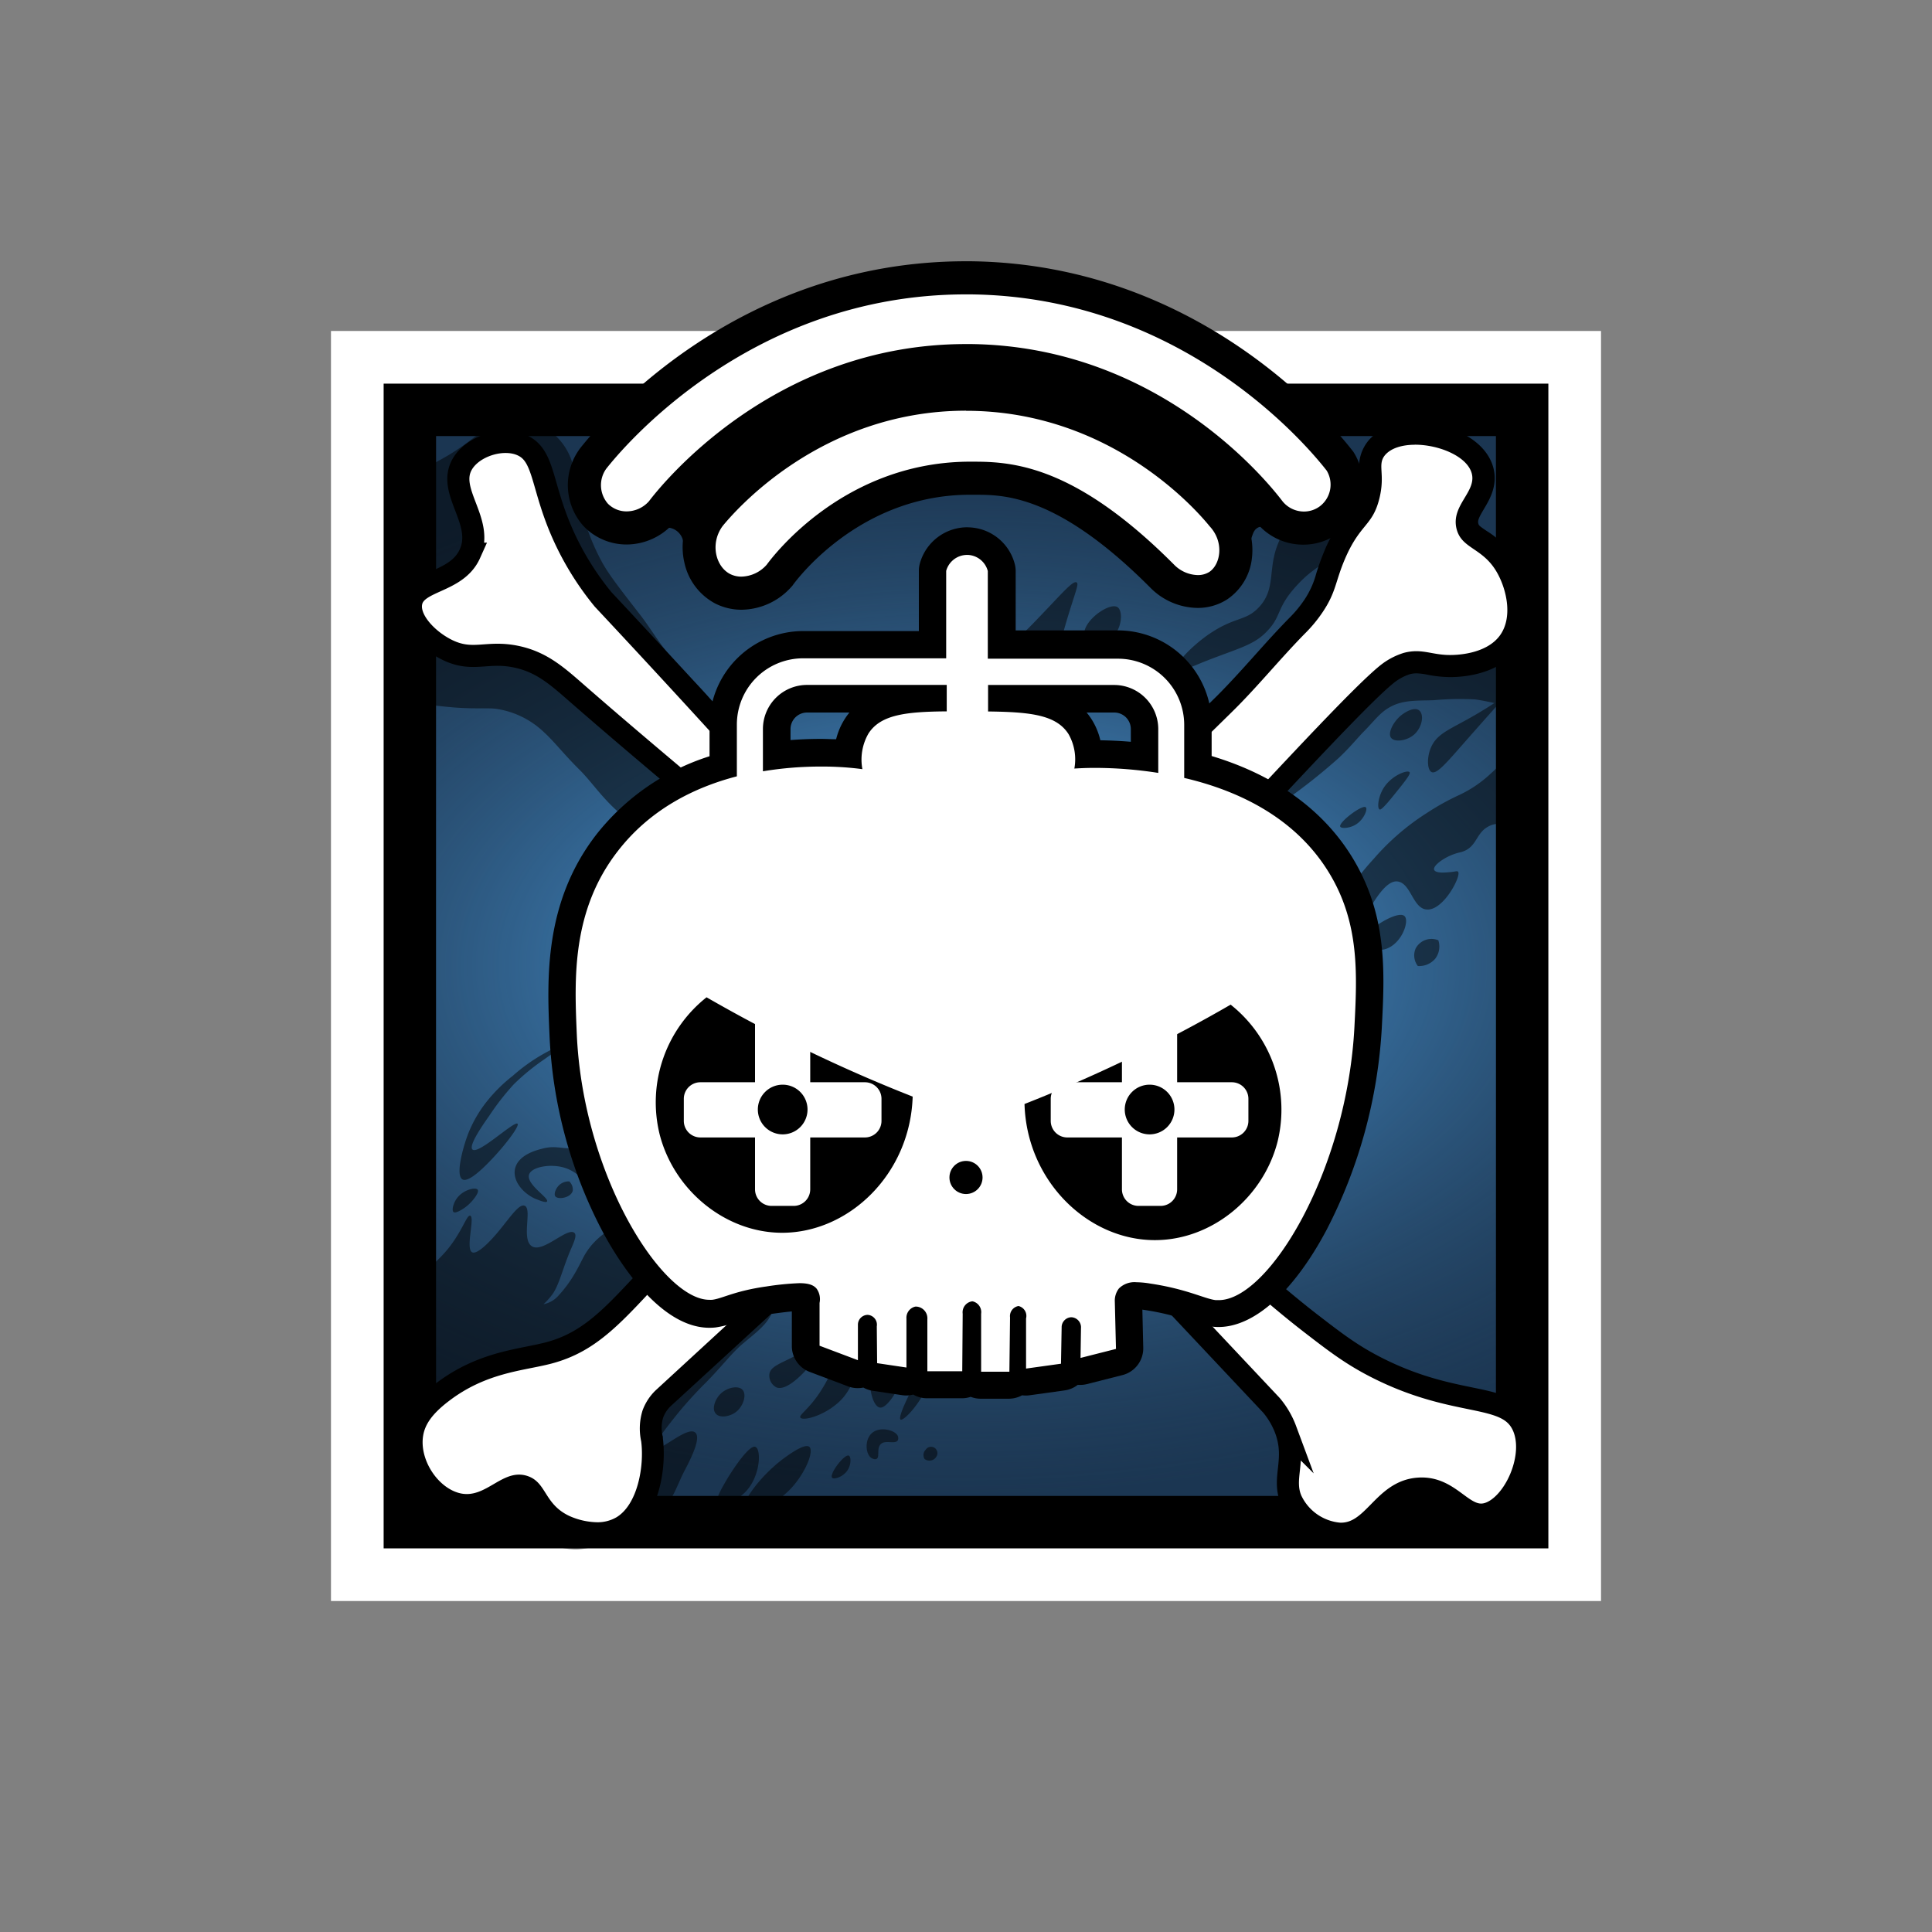 <svg xmlns="http://www.w3.org/2000/svg" viewBox="0 0 350 350">
    <rect x="0" y="0" width="350" height="350" fill="#808080" stroke="none"/>
    <defs>
        <radialGradient id="a" cx="175" cy="175" r="96" gradientTransform="matrix(0 -1 1.75 0 -131.25 350)" gradientUnits="userSpaceOnUse">
            <stop offset=".42" stop-color="#4fa0e2"/>
            <stop offset="1" stop-color="#3a6082" stop-opacity="0"/>
        </radialGradient>
    </defs>
    <path fill="#fff" d="M59.96 59.96h230.08v230.08H59.96z"/>
    <path d="M69.5 69.5h211v211h-211z"/>
    <path fill="#1b3652" d="M79 79h192v192H79z"/>
    <path opacity=".5" fill="url(#a)" d="M79 79h192v192H79z"/>
    <g opacity=".5">
        <path d="M85.19 220.23c.88.3-.91 6 .35 6.64.9.42 3.14-1.77 5.12-4.22s3.46-4.64 4.41-4.21c1.38.63-.7 6.13 1.31 7.35s6.41-3.52 7.67-2.45c.65.56-.47 2.4-1.2 4.38-1 2.57-1.62 5-2.63 6.55a12 12 0 0 1-1.76 2 4.79 4.79 0 0 0 2.72-1.57c3-3.24 4-6.23 5-7.78 1.44-2.26 4.11-4.87 10.28-6.79 2.51 1 5.22 1 7.73 2s4.74 2.68 7.24 3.67 5.38 1.5 7.89 2.49a14.65 14.65 0 0 1 .95 8.24c-.68 3.09-3 4.58-5.91 7.07-1.85 1.6-3.66 4-6.38 6.76a76.12 76.12 0 0 0-5.16 5.65c-2.67 3.33-4.57 5.8-4.09 6.3.75.79 5.74-4 7.2-2.81.92.75 0 3.3-1.87 6.84-1.16 2.16-2 5-3.81 7-2.79 3.22-6.23 4.52-8.32 5.78-3.07.59-5.58 1.64-7.88 1.56-3.34-.12-5.76-1.57-7.72-2.34-2.61-1-4.41-2.46-7.8-2.69-2.57-.18-4.46 1.32-8.11.61-1-.19-1.25-.28-3.12-.68-2.41-.52-4.72-1.08-6-1.28 0-2.78.8-5.73.84-8.51s.28-5.55.32-8.33 0-5.56.07-8.33-1.06-5.57-1-8.35c0-.59 1.11-1.34 1.23-2.28 0 0 .81-2.29 1.48-4.52.9-3 2.65-3.1 6-6.69s4.26-7.29 4.95-7.06zm19.61-32.1a43.69 43.69 0 0 0-6.14 3.74 39.56 39.56 0 0 0-5.59 4.57 45.43 45.43 0 0 0-4.42 5.67c-2.22 3.12-3.65 5.59-3.06 6.13 1.05 1 7.6-5.27 8.17-4.66.35.37-1.72 3.21-4.11 5.82-2.25 2.45-4.83 4.85-5.87 4.26-1.34-.75.16-6 1-8.19a22.88 22.88 0 0 1 3.35-5.85 28 28 0 0 1 4.77-4.73 32 32 0 0 1 5.61-4 34 34 0 0 1 6.29-2.76zm-18.27 27.39c-.37-.5-2.55 0-3.68 1.46-.7.89-1.08 2.27-.68 2.6s1.93-.66 2.6-1.25c.93-.82 2.12-2.33 1.76-2.81zm10.26 1.57c-2.29-1.13-3.83-3.24-3.52-5.18.45-2.78 4.23-3.62 4.94-3.81 2.29-.62 3.37 0 5.48-.08s4.81-.84 8.11-4.41c-1.22 8.69-2.88 10.82-4.23 11-1.63.18-2.51-2.49-5.91-3.22-2.43-.52-5.44.1-5.82 1.42-.51 1.78 3.67 4.22 3.26 4.85-.2.28-1.23-.13-2.31-.57z"/>
        <path d="M100.62 216.75c-.35-.42.07-1.44.62-2a2.58 2.58 0 0 1 1.88-.73 2 2 0 0 1 .64 1.68c-.3 1.3-2.63 1.66-3.14 1.05zm29.04 39.34c.76.88 2.58.53 3.65-.28 1.32-1 2-3.09 1.23-4s-2.87-.44-4 .69c-.99.96-1.64 2.71-.88 3.59zm11.02-4.74a2.41 2.41 0 0 1-1.3-2.41c.2-1.5 2.3-2 5-3.49 4.7-2.57 6.49-5.46 6.79-5.19s-1.69 3.82-4.15 6.79c-2.18 2.64-4.76 4.89-6.34 4.3zm4.32 5.46c.47.72 5-.47 7.76-3.63a11.18 11.18 0 0 0 2.56-7.28 2.83 2.83 0 0 0-2.05-.65c-2 .32-2.18 3.38-5.15 7.59-1.93 2.71-3.42 3.53-3.12 3.97zm-14.93 15.56c.66.67 3.46-.44 5.12-2.25 2.57-2.81 2.74-7.51 1.68-8s-4 3.89-5.19 5.89c-.88 1.53-2.24 3.72-1.61 4.36zm4.78 1.46c.87 1 5.47-1.08 8.37-4.11 2.66-2.8 4.31-6.85 3.4-7.61-.72-.6-2.95.88-4.14 1.73-4.61 3.22-8.66 8.8-7.63 9.99zm15.89-6.13c.29.36 1.72-.07 2.53-1 1-1.11.94-2.83.5-3-.77-.36-3.57 3.3-3.03 4zm7.06-3.62c-1-.71-1.19-3.26.14-4.45 1.5-1.34 4.37-.5 4.72.55a1 1 0 0 1 0 .73c-.48.81-2.22-.12-3.08.69s-.11 2.4-.82 2.71c-.42.15-.91-.19-.96-.23zm9.7.24a1.47 1.47 0 0 0 2.14-.44 1.15 1.15 0 0 0-1.94-1.25 1.37 1.37 0 0 0-.2 1.69zm-2.37-22.52c1 .74.1 4.16-1.28 7.33s-3.28 6.07-4.47 5.86c-1.38-.24-2.63-4.76-.89-8.46 1.62-3.42 5.51-5.53 6.64-4.73zm-1.99 15.36c.48.33 3.28-2.48 4.83-6 1-2.2 1.78-5.3 1.3-5.49-.95-.37-6.99 10.91-6.13 11.49zm-46.75-106.88c-.81-.74-3.14-2-5-3.75-2.66-2.49-4.43-5.11-6.32-7-2.83-2.78-4.66-5.19-6.45-6.81a15.81 15.81 0 0 0-8.25-4.23c-1.64-.34-3.79 0-8-.32-3.36-.26-6.59-.79-8.44-.84.46-3.6 1-7.16 1.29-10.27.29-3.7.77-7 .82-10.07.06-3.86 0-7.22-.13-10.11-.1-1.59-.76-4.59-.4-7.42a7.76 7.76 0 0 1 3.76-5.89 41.16 41.16 0 0 0 5.51-3.49c2.08-1.56 2.58-2 4-2.92 2.8-1.87 7.64-1.26 10.57.73a11.12 11.12 0 0 1 4.65 7.33c.51 2.39.85 5.15 1.72 8.37a38.46 38.46 0 0 0 3.12 7.83c1.2 2.33 3.13 4.81 7.16 10 1.66 2.12 3.23 4.83 5.46 7.51 1.82 2.19 4.17 4.25 6.38 6.76 1.94 2.19 3.22 4.81 5.46 7.19-1.66 3.69-3 2.57-5.88 5.37s-2.39 3.3-5 6.35-2.77 3.29-6.03 5.68zm78.66-44.76c.38.26-.05 1.22-1.23 5-2.19 7-1.89 8.06-3.36 9.35-3 2.66-9.14 1.74-9.68 0-.26-.86.9-1.76 3.37-4 2.2-2 3.91-3.88 5.36-5.38 3.39-3.57 4.98-5.36 5.54-4.97zm2.39 11.19a5 5 0 0 0 4.23-1.37c1.65-1.75 1.76-4.74.76-5.36-1.48-.92-6.48 2.61-6 5.25a2.45 2.45 0 0 0 1.01 1.48zm15.56 4.75c.37.56 2.49-.54 5.64-1.78 5.32-2.08 8.19-2.77 10.37-4.81 3.28-3.07 2-4.37 5.55-8.4s5.33-3.84 7.85-6.94c1.69-2.08 3.37-5.46 3.08-11.76a34.56 34.56 0 0 0-8.32 3.73 15 15 0 0 0-5.72 7.18c-1.81 4.64-.27 8.09-3.46 11.41-2.41 2.51-4.33 1.57-9.14 4.91-3.3 2.31-6.35 5.69-5.85 6.46zM232.83 145a104.47 104.47 0 0 0 9.62-7.62c2.24-2.1 3.58-3.84 4.76-5 2.12-2.18 3-3.6 5.27-4.62s5-.8 7.39-.92a50.74 50.74 0 0 1 7.4-.13 41 41 0 0 1 9 2.4c.79-2.68.86-6.53 1.19-10.47a47.07 47.07 0 0 0-.29-10.1 47.92 47.92 0 0 0-1.2-7.3c-3.06.67-6 1.57-9 2.23s-6.12 1.36-9.19 2-6.32.78-9.38 1.45c-3.78 3.18-3.36 3.65-6.63 7.36s-3 3.94-6.28 7.65-3.65 3.37-6.93 7.08-3.64 3.45-5.83 7.89c-2.48 5-4.71 5.41-2.58 10.59 2.46 6.13 6.21-.83 12.68-2.49zm9.97 4.75c.2.42 1.88.3 3-.5 1.33-.91 2-2.69 1.63-3-.6-.58-5 2.75-4.63 3.5zm7.13-3.11c.13.06.43.06 2.38-2.35 2.19-2.7 3.3-4.08 3.05-4.4-.39-.48-3.29.59-4.71 2.87-1 1.61-1.2 3.67-.72 3.88z"/>
        <path d="M259.35 139.87c-.82-.38-.9-2.74-.07-4.56 1-2.19 2.93-3 6.18-4.79a73.55 73.55 0 0 0 7.62-4.77c-3.55 3.93-6.4 7.18-8.39 9.44-2.92 3.33-4.48 5.08-5.34 4.68zm-7.35-6.21c.67.89 3.15.56 4.46-.86s1.48-3.48.61-4.12-2.39.27-3.09.79c-1.47 1.11-2.65 3.29-1.98 4.19zm-6.86 26.51a46.74 46.74 0 0 1 3.72-4.58 43.5 43.5 0 0 1 9.63-8.31 44.4 44.4 0 0 1 5.91-3.28 21.82 21.82 0 0 0 5.6-3.8 28.46 28.46 0 0 0 6-7.52c1.11 3.55 2 7.27 3.1 10.82a10.19 10.19 0 0 1-4.87 5.11c-2.17 1-3.22.16-5 1.36s-1.82 3.32-4 4.21c-.79.32-.81.18-1.88.57-1.93.7-3.8 2.12-3.54 2.82s2.26.47 2.55.45c1.3-.08 1.57-.3 1.77-.11.69.66-2.66 7.2-5.74 6.85-2.46-.27-2.79-4.73-5.18-5.07-1.26-.18-3 1-5.8 6.22-.73-1.84-1.6-3.91-2.27-5.74zM256.85 175a3.8 3.8 0 0 0 3.16-1.33 3.62 3.62 0 0 0 .56-3.33 3.25 3.25 0 0 0-4.11 1.48 3.15 3.15 0 0 0 .39 3.18zm-2.37-9c.88.94-.63 5.24-3.73 6a5.53 5.53 0 0 1-4.45-1.17 11.09 11.09 0 0 1 2.75-2.91c1.72-1.32 4.66-2.79 5.43-1.92z"/>
    </g>
    <path d="M85.13 100.31c2.64-5.9-4.27-11.31-1.37-16.25 1.93-3.3 7.41-5 10.88-3.37 4.11 1.9 3.34 7.44 7.56 16.63a52 52 0 0 0 7.06 11.27c13.62 14.55 24.53 26.56 31.75 34.58 0 0 65.33 72.59 96.58 96.67 4.44 3.42 7.48 5.77 12.33 8.17 14.13 7 22.85 4.18 25.83 10 2.83 5.53-1.47 15-6.42 16.25-4.35 1.06-6.49-5-12.33-4.58-6.55.43-8.07 8.29-14.25 8.17a10.63 10.63 0 0 1-8.83-6.1c-1.72-4 1-7.2-1-12.73a15 15 0 0 0-2.58-4.43L127 144.75c-8.77-7.37-16.05-13.53-22.5-19.17-3.57-3.12-6.34-5.6-10.83-6.58-5.29-1.16-7.82.9-12.25-1.08-3.52-1.57-7.43-5.33-6.94-8.62.64-4.3 8.21-3.55 10.65-8.99z" fill="#fff" stroke="#000" stroke-miterlimit="10" stroke-width="4"/>
    <path d="M108.1 277.77a14.83 14.83 0 0 1-5.83-1.33 11.53 11.53 0 0 1-5.15-4.9c-.82-1.3-1.26-1.94-2.23-2.26a2.82 2.82 0 0 0-.88-.14 7.92 7.92 0 0 0-3.59 1.45 11.59 11.59 0 0 1-5.88 2.07 7.42 7.42 0 0 1-1.76-.22c-5-1.23-9-7.37-8.12-12.63.43-2.71 2.09-5 5.38-7.57 5.71-4.37 11.33-5.49 15.84-6.4 1.21-.24 2.36-.47 3.4-.74 7.17-1.87 11.23-6.24 17.95-13.49l2.15-2.31c.16-.17 16.85-17.93 102.34-101.74 2.47-2.42 4.84-5.06 7.13-7.61 2-2.19 4-4.45 6.11-6.6a23.29 23.29 0 0 0 3-3.64 17.53 17.53 0 0 0 2.35-5.19 41.6 41.6 0 0 1 1.41-3.93 24 24 0 0 1 3.91-6.47 9.33 9.33 0 0 0 2.27-4.28 12.91 12.91 0 0 0 .35-4.31 5.53 5.53 0 0 1 1.21-4.5c1.43-1.6 3.88-2.48 6.88-2.48 4.92 0 10.8 2.38 12.13 6.37.84 2.54-.4 4.62-1.41 6.29s-1.58 2.74-1.24 4.11c.27 1.08.91 1.55 2.32 2.52a13.83 13.83 0 0 1 4.87 5c2.17 3.92 3.13 9.58.37 13.41s-8.39 4.4-10.65 4.42h-.11a19.73 19.73 0 0 1-3.71-.4 13.23 13.23 0 0 0-2.35-.29 6.62 6.62 0 0 0-1.8.25 11.13 11.13 0 0 0-3.11 1.59c-3.83 2.81-16.7 16.66-31.61 32.69-19.74 21.23-44.31 47.66-62.43 64.33l-37.5 34.5a7.55 7.55 0 0 0-1.85 2.83 8.38 8.38 0 0 0-.21 4.22l.07.48c.56 4.47-.42 12.69-5.46 15.71a8.7 8.7 0 0 1-4.56 1.19z" fill="#fff"/>
    <path d="M256.33 80.56c4.24 0 9.23 2 10.23 5 1.15 3.45-3.77 5.91-2.69 10.25.92 3.68 4.81 3.37 7.38 8 1.68 3 2.84 8 .5 11.27-2.54 3.54-8.2 3.58-9 3.58h-.1c-2.45 0-4.07-.69-6.06-.69a8.61 8.61 0 0 0-2.33.32 12.91 12.91 0 0 0-3.77 1.91c-9.05 6.65-62 67.51-94.21 97.17l-37.5 34.5a9.64 9.64 0 0 0-2.37 3.63 11 11 0 0 0-.25 5.63c.57 4.52-.65 11.44-4.5 13.75a6.77 6.77 0 0 1-3.52.89 12.84 12.84 0 0 1-5-1.14c-4.62-2.17-4.09-6.11-7.62-7.25a4.81 4.81 0 0 0-1.49-.24c-3.34 0-5.94 3.52-9.47 3.52a5.36 5.36 0 0 1-1.29-.16c-4-1-7.3-6.09-6.62-10.37.3-1.9 1.42-3.84 4.63-6.29 6.83-5.24 13.54-5.49 18.53-6.79 8.52-2.22 13-7.74 21.06-16.37 0 0 15.84-16.93 102.28-101.68 4.63-4.54 8.71-9.61 13.26-14.24a25.37 25.37 0 0 0 3.25-3.94c2.39-3.59 2.24-5.43 3.94-9.44 2.77-6.54 5-6 6.27-11 1.16-4.61-.46-6.21 1.1-8 1.13-1.26 3.16-1.81 5.4-1.81m0-4c-3.63 0-6.53 1.09-8.37 3.14a7.48 7.48 0 0 0-1.72 5.95 11 11 0 0 1-.29 3.71 7.38 7.38 0 0 1-1.88 3.51 26 26 0 0 0-4.19 6.95 43.18 43.18 0 0 0-1.48 4.1 15.71 15.71 0 0 1-2.11 4.68 21.36 21.36 0 0 1-2.74 3.32c-2.17 2.21-4.22 4.49-6.2 6.7-2.37 2.64-4.62 5.14-7 7.52-85.45 83.78-101.75 101.11-102.4 101.8l-2.16 2.32c-6.48 7-10.39 11.2-17 12.92-1 .26-2.1.48-3.28.72-4.72.94-10.59 2.12-16.67 6.77-3.74 2.86-5.63 5.59-6.14 8.84-1 6.31 3.59 13.4 9.62 14.88a9.4 9.4 0 0 0 2.24.27 13.38 13.38 0 0 0 6.88-2.34 7.71 7.71 0 0 1 2.52-1.19.81.81 0 0 1 .26 0c.26.08.43.26 1.16 1.42a13.6 13.6 0 0 0 6 5.64 16.71 16.71 0 0 0 6.68 1.52 10.68 10.68 0 0 0 5.58-1.46c5.89-3.54 7.06-12.51 6.41-17.68 0-.16 0-.33-.07-.51a6.45 6.45 0 0 1 .12-3.27 5.61 5.61 0 0 1 1.37-2.07L159 220.32c18.18-16.72 42.77-43.18 62.54-64.44 14.84-16 27.65-29.75 31.33-32.45a9.14 9.14 0 0 1 2.5-1.28 4.58 4.58 0 0 1 1.23-.17 11.65 11.65 0 0 1 2 .25 21.74 21.74 0 0 0 4.06.43h.13c2.56 0 8.89-.57 12.26-5.25s2.23-11.08-.25-15.55a15.77 15.77 0 0 0-5.49-5.68c-1.28-.87-1.43-1-1.5-1.35-.14-.55.12-1.1 1-2.59 1.08-1.81 2.72-4.54 1.59-7.95-1.69-5.08-8.33-7.74-14-7.74z"/>
    <path d="M177.67 250.88a2.49 2.49 0 0 1-1.73-.71 2.49 2.49 0 0 1-1.65.63H168a2.5 2.5 0 0 1-2.11-1.15l-.06.05a2.5 2.5 0 0 1-1.63.6h-.37l-5.31-.79a2.49 2.49 0 0 1-1.64-1 2.5 2.5 0 0 1-2.3.28l-6.95-2.62a2.5 2.5 0 0 1-1.62-2.35v-7.75a2.54 2.54 0 0 1 0-.28 2.27 2.27 0 0 0 0-.69 4 4 0 0 0-1.18-.12 49.9 49.9 0 0 0-5.62.58c-1.23.17-2.49.43-2.5.43q-.67.14-1.46.34c-1.2.31-2.14.62-3 .89a14.78 14.78 0 0 1-2.9.76 7.08 7.08 0 0 1-.82 0c-10.62 0-25.36-24.51-26.47-50.55-.42-9.84-1-23.27 8-34.85 5.09-6.55 12.14-11.19 21-13.82v-7.48a14.52 14.52 0 0 1 14.5-14.5H169v-13.36a2.49 2.49 0 0 1 .09-.67 6.43 6.43 0 0 1 6.12-4.75h.29a6.38 6.38 0 0 1 5.87 4.78 2.49 2.49 0 0 1 .08.64v13.38h21.08a14.52 14.52 0 0 1 14.5 14.5v7.7c11.82 3.14 20.5 9.09 25.8 17.71 6 9.83 5.53 19.8 5 29.44-1.42 27.46-16.33 51.9-27.08 51.9a7.41 7.41 0 0 1-.81 0 17.62 17.62 0 0 1-3.48-.92 50.15 50.15 0 0 0-8.51-2.14 14.08 14.08 0 0 0-2.11-.21c-.83 0-1.19.16-1.27.25a1.28 1.28 0 0 0-.15.73l.21 8.53a2.5 2.5 0 0 1-1.89 2.48l-6.42 1.63a2.53 2.53 0 0 1-.61.08 2.5 2.5 0 0 1-1.29-.36 2.5 2.5 0 0 1-1.9 1.38l-6.33.88h-.34a2.5 2.5 0 0 1-1.17-.29 2.5 2.5 0 0 1-1.89.86zm20.69-114.26a77.69 77.69 0 0 1 9 .54v-5.06a5.51 5.51 0 0 0-5.5-5.5h-17.51c5.07.39 9.05 1.52 11.3 5.08a10.34 10.34 0 0 1 1.54 5zm-52.15-10a5.51 5.51 0 0 0-5.5 5.5v4.76a67.29 67.29 0 0 1 8-.47c1.95 0 3.62.08 4.92.18a10.45 10.45 0 0 1 1.61-5c2.19-3.39 5.9-4.54 10.58-4.93z" fill="#fff"/>
    <path d="M175.21 100.53h.17a3.92 3.92 0 0 1 3.57 2.92v15.88h23.58a12 12 0 0 1 12 12v9.6c9.43 2.2 19.95 6.95 26.17 17.07 5.62 9.14 5.16 18.44 4.67 28-1.35 26.14-15.53 49.53-24.58 49.53h-.54c-2-.22-5.17-2-11.87-3a16.26 16.26 0 0 0-2.51-.24 4 4 0 0 0-3.16 1.12 3.59 3.59 0 0 0-.75 2.38l.21 8.58-6.42 1.63.08-5.37a1.83 1.83 0 0 0-1.75-2 1.82 1.82 0 0 0-1.75 1.67l-.12 6.75-6.33.88v-9.08a1.84 1.84 0 0 0-1.37-2.25 1.85 1.85 0 0 0-1.53 2.06l-.12 9.84h-5.12V238a2 2 0 0 0-1.55-2.25h-.07a2 2 0 0 0-1.72 2.25l-.08 10.42H168V239a2.13 2.13 0 0 0-2-2.3h-.17a2.07 2.07 0 0 0-1.62 2.17v8.87l-5.31-.79-.06-6.67a1.79 1.79 0 0 0-1.63-2.08h-.06a1.79 1.79 0 0 0-1.73 1.85v6.36l-6.95-2.62v-7.75a3.26 3.26 0 0 0-.53-2.58c-.61-.74-1.62-1-3.13-1a50.59 50.59 0 0 0-6 .6c-1.34.18-2.68.46-2.68.46-.48.1-1 .22-1.57.36-2.75.7-4.27 1.44-5.54 1.59a4.58 4.58 0 0 1-.53 0c-8.5 0-22.88-22.47-24-48.16-.42-9.88-1-22.33 7.5-33.21 5.89-7.57 13.91-11.49 21.5-13.46v-9.38a12 12 0 0 1 12-12h25.92v-15.84a3.93 3.93 0 0 1 3.75-2.89m19.38 38.7c.31 0 1.67-.12 3.77-.12a74.58 74.58 0 0 1 11.52.91v-7.93a8 8 0 0 0-8-8H179v4.8c7.66.09 12.37.61 14.58 4.11a9.24 9.24 0 0 1 1.05 6.23m-56.38.49a63.76 63.76 0 0 1 10.46-.85 54.7 54.7 0 0 1 7.52.47 9.45 9.45 0 0 1 1.11-6.47c2.2-3.4 6.75-3.94 14.17-4v-4.79h-25.3a8 8 0 0 0-8 8v7.64m37-44.2a8.94 8.94 0 0 0-8.57 6.56 5 5 0 0 0-.18 1.33v10.91h-20.92a17 17 0 0 0-17 17V137a42.39 42.39 0 0 0-20.44 14.1c-9.58 12.31-9 26.26-8.55 36.45a84.16 84.16 0 0 0 9.81 35.93c2.79 5.13 10.23 17.06 19.16 17.06a9.63 9.63 0 0 0 1.11-.06 16.82 16.82 0 0 0 3.4-.87c.79-.26 1.69-.56 2.8-.84.45-.12.91-.22 1.35-.31 0 0 1.19-.25 2.32-.4 1.56-.21 2.89-.39 3.95-.48v6.26a5 5 0 0 0 3.23 4.69l3.47 1.31 3.47 1.31a5 5 0 0 0 2.79.22 5 5 0 0 0 1.72.59l5.31.79a5 5 0 0 0 2-.11 5 5 0 0 0 2.5.67h6.33a5 5 0 0 0 1.58-.26 5 5 0 0 0 1.78.34h5.12a5 5 0 0 0 2.41-.62 5 5 0 0 0 1.34 0l3.4-.47 2.93-.41a5 5 0 0 0 2.4-1h.46a5 5 0 0 0 1.23-.15l6.42-1.63a5 5 0 0 0 3.77-5l-.1-4.29-.06-2.57.59.09a47.14 47.14 0 0 1 8.12 2 19.57 19.57 0 0 0 4 1 10.1 10.1 0 0 0 1.08.06c6.5 0 13.64-6.42 19.59-17.61a90.76 90.76 0 0 0 10-36.66c.52-10 1.05-20.38-5.4-30.88-5.28-8.59-14-14.86-25.43-18.29v-5.76a17 17 0 0 0-17-17H184v-10.75a5 5 0 0 0-.17-1.28 8.87 8.87 0 0 0-8.17-6.63zm21.65 33.56h5a3 3 0 0 1 3 3v2.3c-2.11-.17-4-.25-5.52-.27a12.33 12.33 0 0 0-1.58-3.79 11.56 11.56 0 0 0-.91-1.24zm-53.65 5v-2a3 3 0 0 1 3-3h7.67a12.17 12.17 0 0 0-.78 1.07 12.42 12.42 0 0 0-1.63 3.77c-.86 0-1.79-.06-2.8-.06-1.84 0-3.66.07-5.46.21z"/>
    <path d="M128 180.67a24.28 24.28 0 0 0-8.5 24.83c2.61 10.18 11.94 17.81 22.17 17.83 12.14 0 23.23-10.64 23.67-24.67-5.63-2.21-11.54-4.75-17.67-7.67-7.13-3.38-13.67-6.87-19.67-10.32z"/>
    <path d="M156.69 196.06h-9.91v-13.52a3 3 0 0 0-3-3h-4a3 3 0 0 0-3 3v13.52h-9.9a3 3 0 0 0-3 3v4a3 3 0 0 0 3 3h9.9v9.4a3 3 0 0 0 3 3h4a3 3 0 0 0 3-3v-9.4h9.91a3 3 0 0 0 3-3v-4a3 3 0 0 0-3-3zm-14.9 9.44a4.5 4.5 0 1 1 4.5-4.5 4.5 4.5 0 0 1-4.5 4.5z" fill="#fff"/>
    <path d="M222.94 182a24.28 24.28 0 0 1 8.5 24.83c-2.61 10.18-11.94 17.81-22.17 17.83C197.13 224.7 186 214 185.6 200c5.63-2.21 11.54-4.75 17.67-7.67 7.13-3.39 13.73-6.88 19.67-10.33z"/>
    <path d="M223.16 196.06h-9.91v-13.52a3 3 0 0 0-3-3h-4a3 3 0 0 0-3 3v13.52h-9.9a3 3 0 0 0-3 3v4a3 3 0 0 0 3 3h9.9v9.4a3 3 0 0 0 3 3h4a3 3 0 0 0 3-3v-9.4h9.91a3 3 0 0 0 3-3v-4a3 3 0 0 0-3-3zm-14.9 9.44a4.5 4.5 0 1 1 4.5-4.5 4.5 4.5 0 0 1-4.5 4.5z" fill="#fff"/>
    <circle cx="175" cy="213.31" r="3"/>
    <path d="M134.34 107.48a7.52 7.52 0 0 1-3.44-.82 8 8 0 0 1-4-5.34 9.49 9.49 0 0 1 1.58-7.75l.11-.14c3-3.68 19.39-22 46.45-22h.13c26.8.06 43.1 18.11 46.25 21.94a9.31 9.31 0 0 1 2.45 7.41 7.35 7.35 0 0 1-3.13 5.36 6.84 6.84 0 0 1-3.74 1.06 9.19 9.19 0 0 1-6.36-2.72c-15.6-15.67-25.54-17.82-34-17.82h-1.47c-20.61.3-32.59 15.7-33.89 17.45l-.09.12-.1.11a9.24 9.24 0 0 1-6.75 3.14z" fill="#fff"/>
    <path d="M175 74.42h.13c26.39.06 42 18.43 44 20.91 2.69 2.87 2 6.91-.05 8.28a3.85 3.85 0 0 1-2.11.57 6.2 6.2 0 0 1-4.25-1.86c-17.35-17.43-28.5-18.68-36.07-18.68h-1.51c-22.24.32-34.85 16.77-36.25 18.67a6.29 6.29 0 0 1-4.58 2.15 4.48 4.48 0 0 1-2.06-.48c-2.56-1.33-3.68-5.46-1.35-8.67 2-2.45 17.66-20.91 44.13-20.91m0-6c-28.41 0-45.61 19.25-48.77 23.11l-.11.14-.11.15A12.48 12.48 0 0 0 124 102a11 11 0 0 0 5.53 7.31 10.52 10.52 0 0 0 4.82 1.15 12.25 12.25 0 0 0 9-4.13l.2-.22.17-.24c1.21-1.63 12.35-16 31.52-16.24h1.42c5.23 0 15 0 31.82 16.92a12.22 12.22 0 0 0 8.46 3.58 9.83 9.83 0 0 0 5.38-1.55 10.33 10.33 0 0 0 4.48-7.51 12.3 12.3 0 0 0-3.16-9.74c-3.43-4.15-20.51-22.91-48.52-23z"/>
    <path d="M236.22 95.67a7.91 7.91 0 0 1-6.22-3c-3.46-4.53-22.12-26.89-54-27.35h-1c-33.21 0-52.88 24.51-55 27.31l-.07.09-.08.09a8.45 8.45 0 0 1-6.29 2.83 7.76 7.76 0 0 1-5.6-2.31 8.08 8.08 0 0 1-.62-10.11l.06-.09.07-.08c4.32-5.46 27.9-32.72 67.5-32.72h.93c39.31.43 62.58 27.62 66.84 33.07l.11.14.09.16a8 8 0 0 1-2.08 10.47 7.78 7.78 0 0 1-4.64 1.5z" fill="#fff"/>
    <path d="M174.93 53.33h.9c39.07.43 61.7 28.33 64.51 31.92a4.93 4.93 0 0 1-1.28 6.5 4.82 4.82 0 0 1-2.85.92 5 5 0 0 1-3.87-1.86c-2.35-3.09-22-28-56.34-28.48h-1c-35 0-55.3 25.67-57.44 28.48a5.42 5.42 0 0 1-4 1.83 4.73 4.73 0 0 1-3.43-1.39 5.11 5.11 0 0 1-.3-6.34c2.68-3.39 25.8-31.58 65.15-31.58m0-6c-41 0-65.38 28.2-69.86 33.85l-.13.17-.12.18a11.1 11.1 0 0 0 .93 13.87 10.77 10.77 0 0 0 7.76 3.24 11.44 11.44 0 0 0 8.44-3.83l.15-.17.14-.18c2-2.67 20.86-26.13 52.63-26.13h.95c30.54.44 48.39 21.84 51.66 26.12v.1a10.89 10.89 0 0 0 8.56 4.12 10.76 10.76 0 0 0 6.38-2.07 11 11 0 0 0 2.89-14.45l-.19-.31-.23-.29c-4.41-5.64-28.48-33.77-69.17-34.22z"/>
    <path d="M124.67 100.53a4.57 4.57 0 0 1-.89-2.09c0-.32 0-.34-.06-.58a3.07 3.07 0 0 0-2-2.14c-.81-.27-1.09.08-1.83-.06s-1.66-.69-2.6-2.66c2.14-2.95 21.37-28.5 55.83-29.33s55.09 24 57.33 26.78c.18 3.43-.44 4.52-1.11 4.82-.51.23-1 0-1.6.4s-.74.94-1.12 2.08a14.09 14.09 0 0 0-.52 2 58.41 58.41 0 0 0-101.48.77z"/>
</svg>
